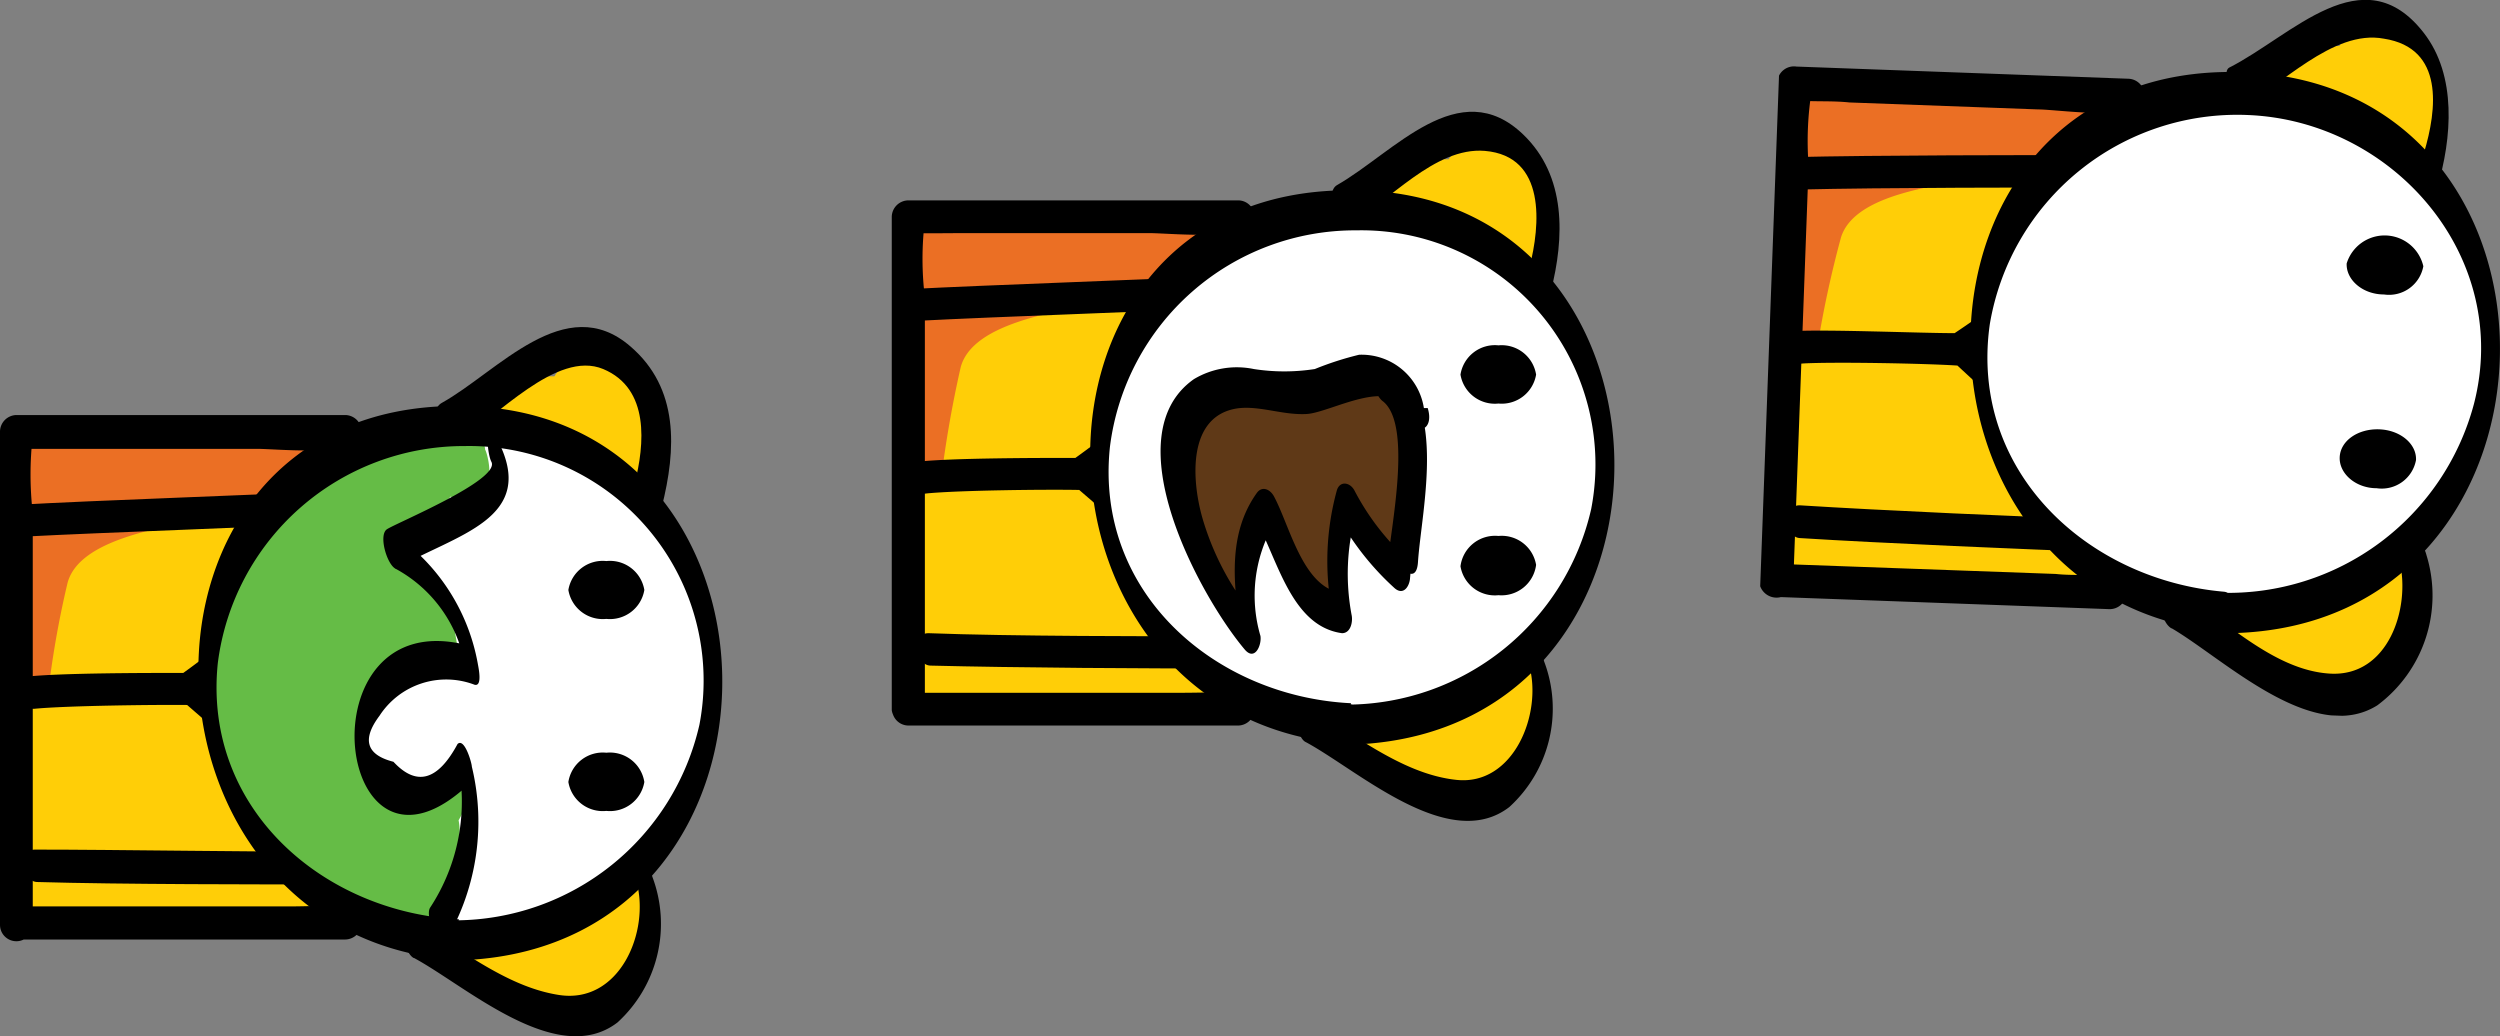 <svg xmlns="http://www.w3.org/2000/svg" xmlns:xlink="http://www.w3.org/1999/xlink" viewBox="0 0 71.74 29.74"><rect x="0" y="0" width="71.74" height="29.74" fill="#808080" stroke="none"/><defs><style>.cls-1{fill:none;}.cls-2{clip-path:url(#clip-path);}.cls-3{fill:#ffce07;}.cls-4{clip-path:url(#clip-path-2);}.cls-5{fill:#eb6f24;}.cls-6{fill:#fff;}.cls-7{fill:#65bc46;}.cls-8{clip-path:url(#clip-path-3);}.cls-9{clip-path:url(#clip-path-4);}.cls-10{fill:#5f3917;}.cls-11{clip-path:url(#clip-path-5);}.cls-12{clip-path:url(#clip-path-6);}</style><clipPath id="clip-path" transform="translate(0 -0.62)"><rect class="cls-1" y="10" width="20.76" height="20.36"/></clipPath><clipPath id="clip-path-2" transform="translate(0 -0.62)"><rect class="cls-1" y="10" width="20.76" height="20.36"/></clipPath><clipPath id="clip-path-3" transform="translate(0 -0.62)"><rect class="cls-1" x="25.59" y="3.83" width="20.76" height="20.34"/></clipPath><clipPath id="clip-path-4" transform="translate(0 -0.62)"><rect class="cls-1" x="25.59" y="3.83" width="20.76" height="20.34"/></clipPath><clipPath id="clip-path-5" transform="translate(0 -0.62)"><rect class="cls-1" x="50.97" y="0.17" width="20.56" height="20.98" transform="translate(48.35 71.47) rotate(-87.89)"/></clipPath><clipPath id="clip-path-6" transform="translate(0 -0.62)"><rect class="cls-1" x="50.97" y="0.17" width="20.56" height="20.98" transform="translate(48.35 71.47) rotate(-87.89)"/></clipPath></defs><title>Asset 4</title><g id="Layer_2" data-name="Layer 2"><g id="Layer_4" data-name="Layer 4"><g class="cls-2"><rect class="cls-3" x="0.47" y="12.41" width="9.44" height="14.13"/><g class="cls-4"><path class="cls-5" d="M1.37,20.6a27.43,27.43,0,0,1,.57-3.26c.35-1.27,2.75-1.57,3.91-1.85C6,15.45,6,15.22,6,15c.23,0,.46,0,.67,0l3.2.07c.25,0,0-1.59-.43-1.6L6.1,13.38a.32.32,0,0,0-.22-.14c-.67,0-3,0-3.67,0H2c-.08-.18-.17-.31-.26-.33A1.57,1.57,0,0,0,1,12.83c-.11,0-.12.17-.11.36a2.59,2.59,0,0,0-.19.23,1.59,1.59,0,0,0,.06,1,10.3,10.3,0,0,0-.08,1.28c0,1.23,0,2.46,0,3.68,0,.25.57,1.68.65,1.18" transform="translate(0 -0.62)"/><path d="M.94,27.16V15.34a9.61,9.61,0,0,1,0-2.21c0-.12-.66.35-.27.37H7.38c.49,0,2.64.2,2.27-.23s-.21.94-.21,1.29V25a8.45,8.45,0,0,1,0,2c-.08.28.72-.34.27-.37s-.9,0-1.34,0H.47a.48.48,0,0,0,0,.95H9.91a.48.48,0,0,0,.47-.47V13a.48.48,0,0,0-.47-.47H.47A.48.48,0,0,0,0,13V27.16a.47.47,0,0,0,.94,0" transform="translate(0 -0.62)"/><path d="M9.8,23.47c-1.27-1-2.51-2-3.72-3A27.24,27.24,0,0,0,10,16.8c.28-.29-.16-1.08-.52-.7a25.11,25.11,0,0,1-4.22,3.83c-1,0-3.57,0-4.52.11-.38,0-.17.95.24.92.91-.09,3.48-.12,4.39-.11,1.35,1.18,2.73,2.3,4.16,3.38.46.35.6-.51.26-.76" transform="translate(0 -0.62)"/><path d="M9.78,15.62c.16,0,0-.92-.25-.91-2.48.13-6.63.26-9.11.4-.16,0,0,.92.24.91,2.49-.13,6.63-.26,9.12-.4" transform="translate(0 -0.62)"/><path d="M9.76,25.06C7.41,25.07,3.39,25,1,25c-.49,0-.38.91.06.93C3.45,26,7.47,26,9.82,26c.5,0,.38-.93-.06-.93" transform="translate(0 -0.62)"/><path class="cls-3" d="M18.26,14.29c.16,0,.3,0,.34-.29a.92.92,0,0,0,.17-.62,1.75,1.75,0,0,0-.05-.4,3.48,3.48,0,0,0-.41-1.29.58.58,0,0,0-.18-.2A1.39,1.39,0,0,0,16.76,11h0l-.25,0h0a.6.6,0,0,0-.5.28.71.71,0,0,0-.1.14l-.1,0a7.7,7.7,0,0,0-1.85.19c-.34,0-.06,1.64.43,1.61l.94,0a1.19,1.19,0,0,0,.41,0l0,0h0a.26.26,0,0,0,.19.09h.39a.12.12,0,0,0,.08,0,1.85,1.85,0,0,0,1.21.44.06.06,0,0,1,0,0,1,1,0,0,0,.08.14.2.2,0,0,0,0,.08l.09.14a.56.56,0,0,0,0,.08s0,0,.05,0l.05.06.1.07h0l0,0,0,0h.07" transform="translate(0 -0.62)"/><path class="cls-3" d="M16.35,29.49a.4.4,0,0,0,.39-.18l.37-.06a.35.35,0,0,0,.16-.09.64.64,0,0,0,.77-.58l.12-.1a.88.88,0,0,0,.21-.6l0-.05a1.57,1.57,0,0,0,.19-.33,1.88,1.88,0,0,0,.12-.3.63.63,0,0,0,0-.31,1.22,1.22,0,0,0-.33-.93c-.18-.17-.5-.24-.62,0a2.57,2.57,0,0,0-.21.52l-.05.06s0,0,0,0c-.23-.08-.47,0-.67.32a.62.62,0,0,0-.17.22,2.12,2.12,0,0,0-1.09.22,6.38,6.38,0,0,0-1,0,.48.48,0,0,0-.18,0l-.68-.19c-.78-.21-.34,1.34,0,1.58a3.63,3.63,0,0,0,1,.45.28.28,0,0,0,.29-.05,3.61,3.61,0,0,0,1.26.33" transform="translate(0 -0.62)"/><path d="M11.88,28.11c1.49.8,4.11,3.18,5.84,1.85a3.83,3.83,0,0,0,1-4.18c-.18-.67-.66-.56-.46.12.41,1.46-.49,3.55-2.23,3.27-1.59-.25-2.94-1.45-4.33-2.19-.25-.14-.16.95.17,1.13" transform="translate(0 -0.62)"/><path d="M13.19,13.21c1.06-.59,2.78-2.56,4.12-2s1.19,2.16.9,3.3c-.13.5.6,1.35.78.66.42-1.66.5-3.41-.9-4.61-1.87-1.62-3.81.73-5.41,1.62-.46.25,0,1.33.51,1" transform="translate(0 -0.62)"/><path class="cls-6" d="M13.23,27.56a7.38,7.38,0,1,1,7.38-7.38,7.37,7.37,0,0,1-7.38,7.38" transform="translate(0 -0.62)"/><path d="M17.4,23.89a1,1,0,0,1-1.09-.83,1,1,0,0,1,1.09-.84,1,1,0,0,1,1.09.84,1,1,0,0,1-1.09.83" transform="translate(0 -0.62)"/><path d="M17.4,18.38a1,1,0,0,1-1.09-.83,1,1,0,0,1,1.09-.83,1,1,0,0,1,1.09.83,1,1,0,0,1-1.09.83" transform="translate(0 -0.62)"/><path class="cls-7" d="M12.14,27.09a3.24,3.24,0,0,0,.39-.07l.09,0c.23,0,.29-.24.25-.57a.76.76,0,0,0,.11-.33,1.47,1.47,0,0,0,0-.66,2.1,2.1,0,0,0,.18-.65,1.73,1.73,0,0,0,0-.65l.27-.49c0-.2-.59-1-.94-.63a1.42,1.42,0,0,0-.12.13.84.84,0,0,0-.29.12.7.7,0,0,0-.29,0,.6.6,0,0,0-.23.1.16.16,0,0,0-.15.09l-.06,0a.49.49,0,0,0-.18-.21L10.58,23l-.1-.09a.28.28,0,0,0,0-.09,2.45,2.45,0,0,0-.23-.86,1.09,1.09,0,0,1-.05-.17,3.25,3.25,0,0,0,.21-1.17.89.89,0,0,0,.88-.34,2.77,2.77,0,0,0,.46-.22,1.72,1.72,0,0,0,1.3-.31c.14-.11.1-.48.07-.62-.13-.73-.2-1.4-.71-1.69a3.88,3.88,0,0,0-.31-.26,1.37,1.37,0,0,0-.76-.77.14.14,0,0,1,0-.06.16.16,0,0,0,.07-.07c.69-.05.73-.41.93-1l.16-.13a.76.76,0,0,0,.43-.28.48.48,0,0,0,.64-.24c.19.07.29-.05.35-.24.24-.05.06-.78,0-.87v0c0-.16-.22-.78-.49-.73l-.06,0,0,0a.62.62,0,0,0-.27.09s-.07,0-.09.07l0,0a.32.32,0,0,0-.12.18H12.7c-.2-.29-.43-.42-.56,0a.9.9,0,0,0-.8.12,2.88,2.88,0,0,0-1.4-.05c-.6.1-.91.36-1,.79a2.85,2.85,0,0,0-1.27.62c-.16.15,0,.65,0,.82a3.13,3.13,0,0,0-.39.36.72.72,0,0,0-.08.55,1.58,1.58,0,0,0-.51,1.05,1.78,1.78,0,0,0-.17.4.2.2,0,0,0-.1.16c-.08.29-.14.58-.19.86a1.94,1.94,0,0,0-.15,1.53,5.87,5.87,0,0,0,.19,1.37,6.41,6.41,0,0,0,1,2.29c.09.15.17.19.23.19a6,6,0,0,0,.4.46,8.83,8.83,0,0,0,3.08,2.19c.08,0,.13,0,.16-.12l.18.08a1,1,0,0,0,.55.22l.07,0a.12.12,0,0,0,.13,0" transform="translate(0 -0.62)"/><path d="M12.72,27.74a6.73,6.73,0,0,0,.82-5.12c0-.1-.21-.84-.41-.65-.57,1.06-1.18,1.22-1.84.51-.78-.2-.91-.64-.4-1.32a2.28,2.28,0,0,1,2.73-.89c.24.06.1-.54.09-.61a5.74,5.74,0,0,0-2.61-3.85c.08.38.17.76.25,1.14,1.71-1,4.14-1.42,2.91-3.74-.35-.67-.3.38-.16.66.28.52-2.76,1.77-3,1.94s0,1,.25,1.13a3.91,3.91,0,0,1,2,2.81c0-.2.06-.4.08-.61-4.85-1.28-3.83,7.74.1,3.91l-.41-.64a5.55,5.55,0,0,1-.78,4.26c-.16.28.31,1.22.39,1.07" transform="translate(0 -0.62)"/><path d="M13.17,27c-3.89-.2-7.35-3.17-6.92-7.35a7.12,7.12,0,0,1,7.09-6.23,6.73,6.73,0,0,1,6.73,8,7.21,7.21,0,0,1-7,5.61c-.44,0-.19,1.17.3,1.14,10-.5,9.7-15.95-.26-15.9-10.16,0-9.67,15.41.17,15.91.52,0,.32-1.13-.12-1.15" transform="translate(0 -0.62)"/></g></g><g class="cls-8"><rect class="cls-3" x="26.07" y="6.22" width="9.44" height="14.13"/><g class="cls-9"><path class="cls-5" d="M27,14.42a32.37,32.37,0,0,1,.57-3.27c.35-1.27,2.75-1.57,3.91-1.84.17,0,.18-.27.13-.55l.67.05,3.2.07c.26,0,0-1.6-.43-1.61L31.69,7.2a.28.28,0,0,0-.22-.14c-.67,0-3,0-3.66,0h-.24a.67.67,0,0,0-.25-.33,1.74,1.74,0,0,0-.68-.11c-.11,0-.13.17-.12.37l-.19.22a1.59,1.59,0,0,0,.06,1,10.22,10.22,0,0,0-.07,1.28c0,1.23,0,2.46,0,3.68,0,.26.57,1.69.64,1.19" transform="translate(0 -0.62)"/><path d="M26.54,21V9.15a9,9,0,0,1,0-2.2c0-.13-.67.35-.28.36s.9,0,1.35,0H33c.49,0,2.64.2,2.26-.22S35,8,35,8.38V18.86a8.36,8.36,0,0,1,0,2c-.08.29.73-.34.27-.36s-.89,0-1.34,0H26.07a.47.47,0,0,0,0,.94H35.5A.48.48,0,0,0,36,21V6.84a.47.47,0,0,0-.47-.47H26.07a.48.48,0,0,0-.48.47V21a.48.48,0,0,0,.95,0" transform="translate(0 -0.62)"/><path d="M35.4,17.28c-1.28-1-2.51-2-3.72-3a28.87,28.87,0,0,0,3.93-3.65c.27-.3-.17-1.09-.53-.71a24.41,24.41,0,0,1-4.22,3.84c-.95,0-3.57,0-4.52.11-.38,0-.16,1,.25.91.9-.09,3.47-.12,4.38-.1,1.35,1.17,2.74,2.3,4.16,3.37.46.35.6-.51.27-.76" transform="translate(0 -0.62)"/><path d="M35.37,9.44c.17,0,0-.93-.24-.91-2.49.13-6.63.26-9.12.39-.16,0,0,.92.25.91,2.48-.13,6.63-.26,9.11-.39" transform="translate(0 -0.62)"/><path d="M35.36,18.88c-2.35,0-6.37,0-8.72-.09-.5,0-.38.92.06.93,2.35.06,6.36.09,8.72.08.49,0,.38-.93-.06-.92" transform="translate(0 -0.62)"/><path class="cls-3" d="M43.85,8.11c.16,0,.31,0,.35-.3a1,1,0,0,0,.16-.62,1.83,1.83,0,0,0,0-.4,3.21,3.21,0,0,0-.41-1.28.68.68,0,0,0-.17-.21,1.39,1.39,0,0,0-1.37-.53h0l-.24,0h0a.61.61,0,0,0-.49.29.45.45,0,0,0-.11.13l-.1,0a6.89,6.89,0,0,0-1.85.19C39.19,5.41,39.48,7,40,7l.94-.06a1.17,1.17,0,0,0,.41,0h0a.33.33,0,0,0,.2.09h.38a.09.09,0,0,0,.08,0,1.87,1.87,0,0,0,1.22.44s0,0,0,0l.07.15a.59.59,0,0,1,0,.08l.09.14.06.08,0,0A.15.15,0,0,0,43.6,8a.39.39,0,0,0,.1.08h0a.06.06,0,0,0,0,0l0,0,.06,0" transform="translate(0 -0.62)"/><path class="cls-3" d="M42,23.3a.36.36,0,0,0,.38-.18,1.76,1.76,0,0,0,.38-.06.4.4,0,0,0,.16-.08.76.76,0,0,0,.58-.18.68.68,0,0,0,.19-.41.35.35,0,0,0,.11-.1.79.79,0,0,0,.21-.6.1.1,0,0,1,0,0,1.63,1.63,0,0,0,.19-.34l.12-.29a1.08,1.08,0,0,0,0-.32,1.19,1.19,0,0,0-.34-.93c-.17-.16-.49-.24-.62,0a3.89,3.89,0,0,0-.21.53l0,.06,0,0c-.22-.08-.46,0-.66.33a.74.74,0,0,0-.18.21,2,2,0,0,0-1.09.23,6.31,6.31,0,0,0-1-.05.53.53,0,0,0-.18.05L39.35,21c-.78-.22-.34,1.34,0,1.57a3.59,3.59,0,0,0,1,.46.29.29,0,0,0,.29-.06A3.36,3.36,0,0,0,42,23.3" transform="translate(0 -0.62)"/><path d="M37.48,21.92c1.5.81,4.1,3.19,5.83,1.86a3.82,3.82,0,0,0,1-4.18c-.18-.67-.63-.56-.43.11.39,1.38-.44,3.46-2.08,3.29s-3.09-1.45-4.5-2.21c-.22-.12-.14,1,.18,1.13" transform="translate(0 -0.62)"/><path d="M38.68,7.07c1.18-.65,2.48-2.24,3.93-2.12,1.77.15,1.59,2.14,1.28,3.34-.09.36.45,1.34.61.7.4-1.56.45-3.32-.79-4.51C41.87,2.71,40,5,38.37,5.93c-.38.21,0,1.31.31,1.14" transform="translate(0 -0.62)"/><path class="cls-6" d="M38.82,21.38A7.38,7.38,0,1,1,46.2,14a7.39,7.39,0,0,1-7.38,7.38" transform="translate(0 -0.62)"/><path d="M38.77,20.8c-3.89-.19-7.36-3.16-6.92-7.35a7.09,7.09,0,0,1,7.08-6.22,6.72,6.72,0,0,1,6.73,8,7.21,7.21,0,0,1-7,5.61c-.43,0-.18,1.16.31,1.14,10-.51,9.7-16-.26-15.9-10.17,0-9.68,15.4.16,15.9.53,0,.33-1.12-.11-1.15" transform="translate(0 -0.62)"/><path d="M43,17.7a1,1,0,0,1-1.09-.83A1,1,0,0,1,43,16a1,1,0,0,1,1.08.83A1,1,0,0,1,43,17.7" transform="translate(0 -0.62)"/><path d="M43,12.2a1,1,0,0,1-1.09-.83A1,1,0,0,1,43,10.53a1,1,0,0,1,1.08.84A1,1,0,0,1,43,12.2" transform="translate(0 -0.62)"/><path class="cls-10" d="M35.64,17.66a8.9,8.9,0,0,0,.07-1.7.92.92,0,0,0,.25-.37,1.18,1.18,0,0,0,.07-.2,1.38,1.38,0,0,0,.32-.43l.12.08a2.35,2.35,0,0,0,.47.92,4.53,4.53,0,0,0,.56,1.34,0,0,0,0,1,0,0,4.56,4.56,0,0,0,.33.56c.4.56.65-.38.57-.86a1.16,1.16,0,0,1,0-.18,2.27,2.27,0,0,0,0-1.86c.1,0,0-.18.07-.24.19.18.13.46.34.41,0,0,.14,0,.17,0,.06.31.33.37.48.55a3.47,3.47,0,0,0,.16.41c.3.65.68.09.68-.49a2.83,2.83,0,0,0,0-.29,3.77,3.77,0,0,0,0-1.34,3.86,3.86,0,0,0-.34-1.87.74.74,0,0,0-.21-.22.65.65,0,0,0-.36-.34.58.58,0,0,0-.52-.24.74.74,0,0,0-.55.35.58.58,0,0,0-.7.13.59.59,0,0,0-.48.06.47.47,0,0,0-.15.19c-.39-.35-.87-.51-1.2-.22a.58.58,0,0,0-.45,0c-.26-.2-.54-.17-.82.31a1.47,1.47,0,0,0-.1.22.54.54,0,0,0-.1.24c0,.23-.06.45-.07.68a1.3,1.3,0,0,0-.09.53c0,.14,0,.28,0,.41A7,7,0,0,0,35,17.93c.27.46.61.32.68-.27" transform="translate(0 -0.62)"/><path d="M40.86,12.33A1.81,1.81,0,0,0,39,10.8a9,9,0,0,0-1.27.41,5.7,5.7,0,0,1-1.75,0,2.4,2.4,0,0,0-1.72.29c-2.33,1.64.17,6.23,1.46,7.76.29.34.49-.13.45-.39a4.11,4.11,0,0,1,.37-3.19l-.48-.09c.61,1.1,1,3,2.45,3.2.25,0,.31-.32.28-.5a6.37,6.37,0,0,1,.11-2.88h-.52A7.89,7.89,0,0,0,40,17.48c.25.24.43,0,.46-.24.16-1.88,1-4.77-.77-6.17,0,.36,0,.71,0,1.07.93.41.36,3.39.31,4.18,0,.47.64,1.2.69.43.1-1.53.92-4.84-1-5.68-.58-.26-.31.86,0,1.07.85.69.21,3.66.13,4.67l.45-.25a7.1,7.1,0,0,1-1.4-1.86c-.13-.25-.43-.29-.51,0a7.65,7.65,0,0,0-.14,3.43l.27-.5c-1.11-.15-1.48-1.94-1.94-2.78-.11-.19-.33-.29-.48-.09-.84,1.17-.68,2.6-.47,4l.45-.39a7.91,7.91,0,0,1-1.55-2.9c-.31-1.1-.42-2.91,1-3.13.64-.09,1.31.2,2,.16s2.49-1.13,2.85,0c.21.67.83.52.62-.17" transform="translate(0 -0.62)"/></g></g></g><g id="Layer_12" data-name="Layer 12"><g class="cls-11"><rect class="cls-3" x="48.87" y="5.57" width="14.28" height="9.54" transform="translate(43.63 65.31) rotate(-87.89)"/><g class="cls-12"><path class="cls-5" d="M52.13,10.71a30.35,30.35,0,0,1,.7-3.28c.4-1.27,2.84-1.48,4-1.72.17,0,.19-.26.15-.54.23,0,.46.06.67.07l3.23.19c.26,0,.1-1.61-.37-1.64l-3.35-.2A.38.38,0,0,0,57,3.44c-.68,0-3-.13-3.7-.12H53c-.08-.18-.16-.32-.24-.35a1.66,1.66,0,0,0-.69-.13C52,2.84,52,3,52,3.21a2.3,2.3,0,0,0-.2.22,1.62,1.62,0,0,0,0,1.05,9.64,9.64,0,0,0-.12,1.3c-.08,1.23-.1,2.48-.14,3.71,0,.26.52,1.73.61,1.22" transform="translate(0 -0.62)"/><path d="M51.46,17.31,51.9,5.37A9.12,9.12,0,0,1,52,3.15c0-.12-.68.33-.29.36s.9,0,1.36.05l5.42.2c.49,0,2.66.3,2.29-.14s-.24.93-.26,1.29l-.11,3.16-.28,7.43a8.51,8.51,0,0,1-.07,2c-.09.29.75-.32.29-.36s-.91,0-1.36-.05l-8-.29a.48.48,0,0,0,0,.95l9.54.35a.48.48,0,0,0,.49-.46l.52-14.27a.48.48,0,0,0-.45-.49l-9.54-.35A.48.48,0,0,0,51,3l-.52,14.27a.48.48,0,0,0,1,0" transform="translate(0 -0.62)"/><path d="M60.55,13.92c-1.26-1-2.47-2.08-3.65-3.18A28.16,28.16,0,0,0,61,7.2c.29-.29-.12-1.11-.5-.73a25.66,25.66,0,0,1-4.41,3.71c-1,0-3.6-.11-4.57-.06-.38,0-.2,1,.22.93.91-.05,3.51,0,4.43.06q2,1.86,4.08,3.57c.45.37.62-.5.3-.76" transform="translate(0 -0.62)"/><path d="M60.81,6c.16,0,0-.93-.21-.93-2.52,0-6.71,0-9.22.06-.17,0-.05.94.21.93C54.1,6,58.3,6,60.81,6" transform="translate(0 -0.62)"/><path d="M60.45,15.53c-2.38-.08-6.44-.26-8.81-.41-.5,0-.42.91,0,.94,2.38.15,6.43.32,8.81.41.5,0,.42-.93,0-.94" transform="translate(0 -0.62)"/><path class="cls-3" d="M69.42,5c.16,0,.31,0,.36-.29A.87.87,0,0,0,70,4.06a1.42,1.42,0,0,0,0-.41,3.57,3.57,0,0,0-.37-1.31.5.5,0,0,0-.17-.21A1.39,1.39,0,0,0,68,1.54s0,0,0,0h0l-.25,0h0a.63.63,0,0,0-.51.27.45.45,0,0,0-.11.13l-.1,0a7,7,0,0,0-1.88.13c-.34,0-.11,1.65.38,1.64l.95,0a1.42,1.42,0,0,0,.41,0l0,0h0a.35.35,0,0,0,.2.1h.39a.09.09,0,0,0,.08,0,1.87,1.87,0,0,0,1.21.49v0l.07.15a.3.3,0,0,0,0,.08,1.09,1.09,0,0,0,.08.15.56.56,0,0,1,0,.08l.05,0,0,.06.1.08h0l0,0,0,0,.06,0" transform="translate(0 -0.62)"/><path class="cls-3" d="M66.94,20.24a.36.36,0,0,0,.39-.16,2.65,2.65,0,0,0,.38,0,.67.67,0,0,0,.17-.08.67.67,0,0,0,.8-.56l.12-.1a.84.84,0,0,0,.23-.6.1.1,0,0,1,0,0,1.94,1.94,0,0,0,.2-.33c0-.1.09-.2.13-.3a.78.78,0,0,0,.06-.31,1.25,1.25,0,0,0-.31-1c-.17-.17-.49-.25-.62,0a2.53,2.53,0,0,0-.24.53l0,.05,0,0c-.22-.09-.47,0-.69.3a.91.91,0,0,0-.18.21,2.09,2.09,0,0,0-1.11.19,6.37,6.37,0,0,0-1-.08.53.53,0,0,0-.19,0l-.68-.22c-.78-.25-.39,1.34-.05,1.59a3.64,3.64,0,0,0,1,.5.31.31,0,0,0,.3-.05,3.55,3.55,0,0,0,1.26.38" transform="translate(0 -0.62)"/><path d="M62.32,18.65c1.49.87,4.05,3.37,5.9,2.21a3.93,3.93,0,0,0,1.41-4.31c-.18-.71-.95-.54-.77.18.32,1.35-.33,3.32-2,3.22s-3.1-1.64-4.39-2.39c-.55-.32-.58.84-.16,1.09" transform="translate(0 -0.62)"/><path d="M64.24,3.73c1.2-.61,2.69-2.28,4.17-2C70.15,2,69.93,3.77,69.56,5c-.08.25.3,1.25.38,1,.42-1.41.57-3.21-.39-4.44-1.74-2.24-3.78.09-5.58,1-.26.14.13,1.24.27,1.17" transform="translate(0 -0.62)"/><path class="cls-6" d="M63.85,18.18A7.46,7.46,0,1,1,71.58,11a7.46,7.46,0,0,1-7.73,7.18" transform="translate(0 -0.62)"/><path d="M68.2,14.63c-.6,0-1.08-.42-1.06-.89s.52-.82,1.13-.8,1.08.42,1.06.88a1,1,0,0,1-1.13.81" transform="translate(0 -0.62)"/><path d="M68.41,9.07c-.61,0-1.09-.42-1.07-.89a1.14,1.14,0,0,1,2.2.08,1,1,0,0,1-1.13.81" transform="translate(0 -0.62)"/><path d="M63.82,17.6c-3.93-.34-7.32-3.47-6.72-7.68a7.2,7.2,0,0,1,7.39-6c4.18.16,7.6,4.06,6.5,8.3a7.3,7.3,0,0,1-7.27,5.41c-.44,0-.23,1.17.27,1.16C74.15,18.62,74.38,3,64.32,2.69,54.05,2.37,54,17.9,63.89,18.76c.53,0,.37-1.12-.07-1.16" transform="translate(0 -0.62)"/></g></g></g></g></svg>